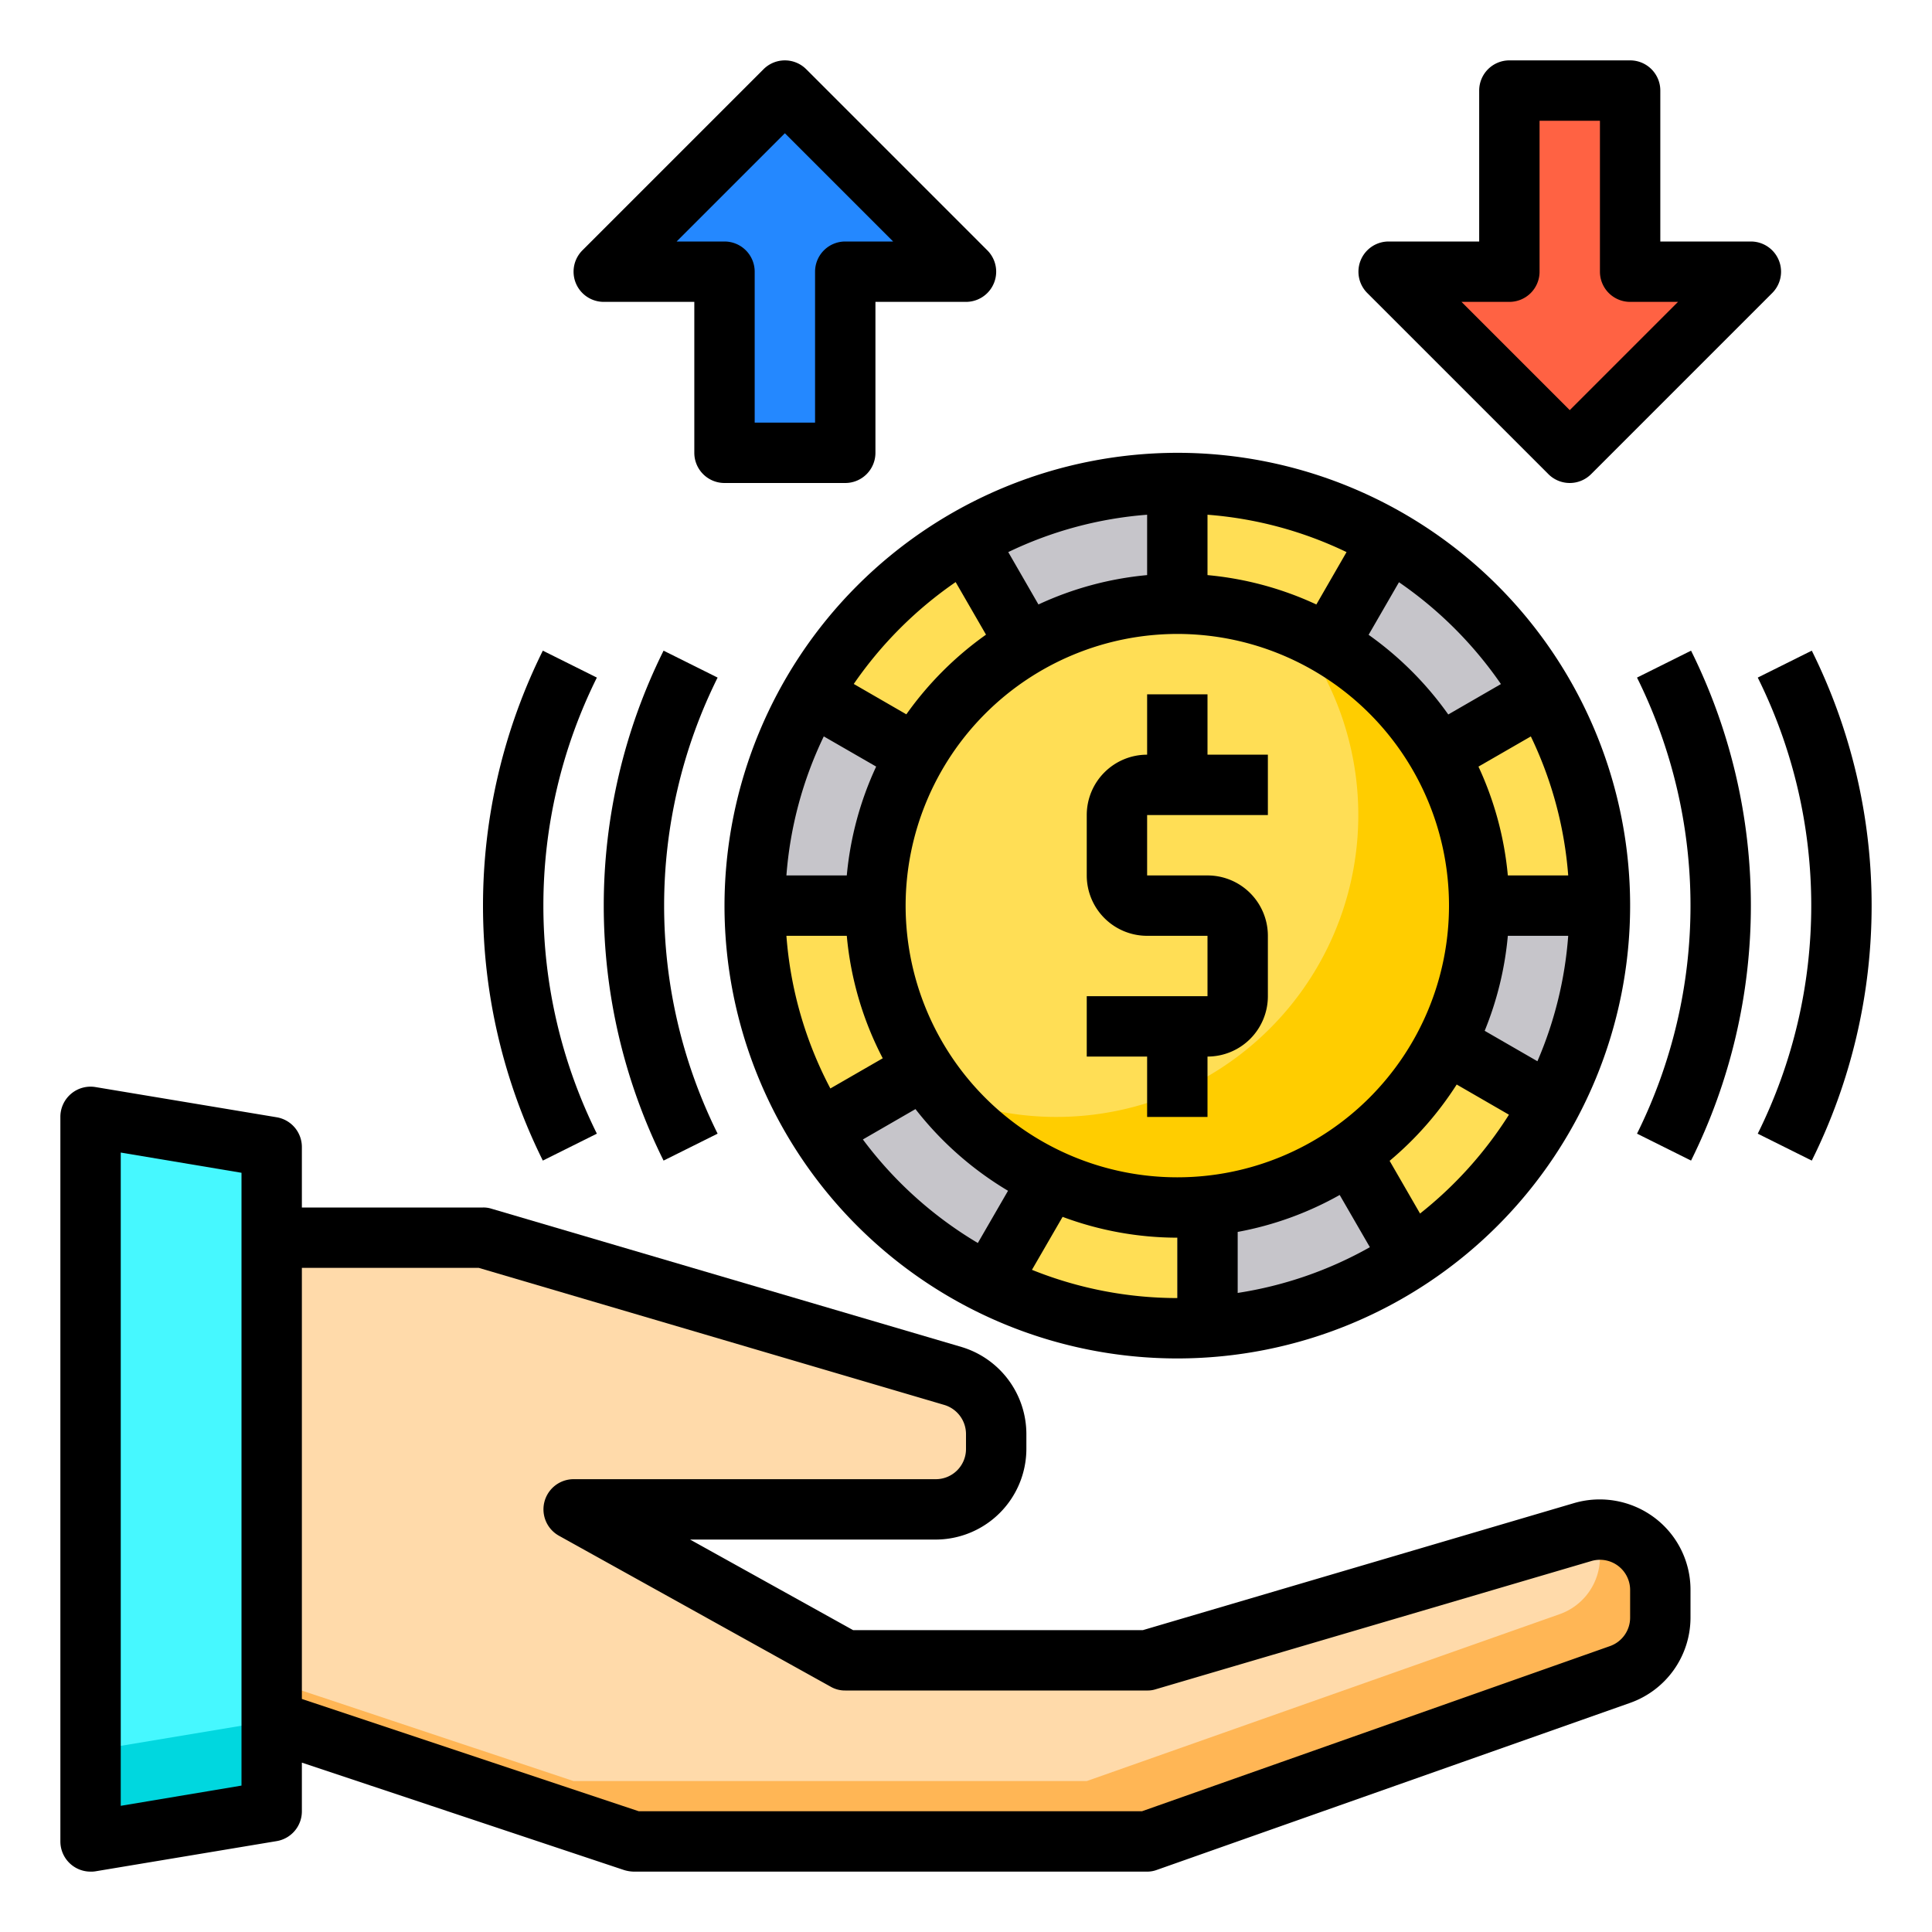 <svg height="512" viewBox="0 0 64 64" width="512" xmlns="http://www.w3.org/2000/svg">
    <g id="exchange-money-dollar-hand-market">
        <path d="m55 52.67v.91a2 2 0 0 1 -1.33 1.89l-15.67 5.53h-17l-12-4v-16h7l15.56 4.58a1.992 1.992 0 0 1 1.44 1.92v.5a2.006 2.006 0 0 1 -2 2h-12l9 5h10l14.44-4.25a2 2 0 0 1 2.56 1.92z" fill="#ffdaaa" />
        <path d="m55 52.67v.91a2 2 0 0 1 -1.33 1.89l-15.67 5.53h-17l-12-4v-1.33l10 3.33h17l15.67-5.53a2 2 0 0 0 1.33-1.89v-.91a2.006 2.006 0 0 1 2 2z" fill="#ffb655" />
        <path d="m9 38v22l-6 1v-24z" fill="#46f8ff" />
        <path d="m9 57v3l-6 1v-3z" fill="#00d7df" />
        <path d="m58 9-6 6-6-6h4v-6h4v6z" fill="#ff6243" />
        <g fill="#ffde55">
            <circle cx="39" cy="30" r="14" />
            <circle cx="39" cy="30" r="14" />
            <path d="m53 30h-4a9.966 9.966 0 0 0 -1.34-5l3.46-2a13.854 13.854 0 0 1 1.88 7z" />
        </g>
        <path d="m49 30h4a13.854 13.854 0 0 1 -1.88 7l-3.46-2a9.966 9.966 0 0 0 1.34-5z" fill="#c6c5ca" />
        <path d="m51.12 23-3.46 2a10.19 10.19 0 0 0 -3.66-3.66l2-3.46a13.821 13.821 0 0 1 5.12 5.12z" fill="#c6c5ca" />
        <path d="m47.66 35 3.46 2a13.821 13.821 0 0 1 -5.12 5.12l-2-3.46a10.19 10.19 0 0 0 3.66-3.66z" fill="#ffde55" />
        <path d="m44 38.66 2 3.46a13.854 13.854 0 0 1 -7 1.88v-4a9.966 9.966 0 0 0 5-1.34z" fill="#c6c5ca" />
        <path d="m46 17.88-2 3.46a9.966 9.966 0 0 0 -5-1.34v-4a13.854 13.854 0 0 1 7 1.88z" fill="#ffde55" />
        <path d="m39 40v4a13.854 13.854 0 0 1 -7-1.88l2-3.46a9.966 9.966 0 0 0 5 1.34z" fill="#ffde55" />
        <path d="m39 16v4a9.966 9.966 0 0 0 -5 1.34l-2-3.46a13.854 13.854 0 0 1 7-1.88z" fill="#c6c5ca" />
        <path d="m32 17.88 2 3.46a10.19 10.19 0 0 0 -3.66 3.66l-3.46-2a13.821 13.821 0 0 1 5.12-5.12z" fill="#ffde55" />
        <path d="m34 38.66-2 3.46a13.821 13.821 0 0 1 -5.12-5.12l3.46-2a10.19 10.19 0 0 0 3.66 3.66z" fill="#c6c5ca" />
        <path d="m26.88 23 3.46 2a9.966 9.966 0 0 0 -1.34 5h-4a13.854 13.854 0 0 1 1.88-7z" fill="#c6c5ca" />
        <path d="m30.34 35-3.46 2a13.854 13.854 0 0 1 -1.88-7h4a9.966 9.966 0 0 0 1.34 5z" fill="#ffde55" />
        <path d="m49 30a10 10 0 0 1 -17.81 6.24 9.85 9.85 0 0 0 3.81.76 10 10 0 0 0 7.81-16.24 9.991 9.991 0 0 1 6.19 9.24z" fill="#ffcd00" />
        <path d="m32 9h-4v6h-4v-6h-4l6-6z" fill="#2488ff" />
        <path d="m21.982 21.554a18.987 18.987 0 0 0 0 16.892l1.79-.892a16.987 16.987 0 0 1 0-15.108z" />
        <path d="m19.772 37.554a16.987 16.987 0 0 1 0-15.108l-1.79-.892a18.987 18.987 0 0 0 0 16.892z" />
        <path d="m60.018 21.554-1.79.892a16.987 16.987 0 0 1 0 15.108l1.79.892a18.987 18.987 0 0 0 0-16.892z" />
        <path d="m54.228 22.446a16.987 16.987 0 0 1 0 15.108l1.79.892a18.987 18.987 0 0 0 0-16.892z" />
        <path d="m24 30a15 15 0 1 0 15-15 15.017 15.017 0 0 0 -15 15zm16-10.949v-2a12.861 12.861 0 0 1 4.606 1.238l-1 1.735a10.9 10.9 0 0 0 -3.606-.973zm-2 0a10.9 10.9 0 0 0 -3.6.973l-1-1.735a12.861 12.861 0 0 1 4.6-1.238zm1 1.949a9 9 0 1 1 -9 9 9.011 9.011 0 0 1 9-9zm10.949 10h2a12.878 12.878 0 0 1 -1.02 4.155l-1.747-1.008a10.918 10.918 0 0 0 .767-3.147zm0-2a10.9 10.9 0 0 0 -.973-3.605l1.735-1a12.861 12.861 0 0 1 1.238 4.605zm-5.57 10.585 1 1.73a12.891 12.891 0 0 1 -4.379 1.515v-2.021a10.917 10.917 0 0 0 3.379-1.224zm-16.328-8.585a10.9 10.9 0 0 0 1.191 4.057l-1.735 1a12.883 12.883 0 0 1 -1.456-5.057zm0-2h-2a12.861 12.861 0 0 1 1.238-4.606l1.735 1a10.9 10.9 0 0 0 -.973 3.606zm.533 8.746 1.742-1.006a11.062 11.062 0 0 0 3.066 2.706l-1 1.73a13.072 13.072 0 0 1 -3.808-3.43zm5.6 4.32 1.016-1.756a10.911 10.911 0 0 0 3.8.69v2a12.908 12.908 0 0 1 -4.812-.934zm12.857-1.866-1.008-1.746a11.082 11.082 0 0 0 2.222-2.528l1.731 1a13.091 13.091 0 0 1 -2.945 3.274zm2.677-17.538-1.742 1.006a11.1 11.1 0 0 0 -2.639-2.639l1.006-1.742a13.142 13.142 0 0 1 3.375 3.37zm-18.061-3.38 1.006 1.742a11.1 11.1 0 0 0 -2.639 2.639l-1.742-1.006a13.142 13.142 0 0 1 3.375-3.375z" />
        <path d="m38 37h2v-2a2 2 0 0 0 2-2v-2a2 2 0 0 0 -2-2h-2v-2h4v-2h-2v-2h-2v2a2 2 0 0 0 -2 2v2a2 2 0 0 0 2 2h2v2h-4v2h2z" />
        <path d="m54.8 50.27a3.025 3.025 0 0 0 -2.65-.48l-14.29 4.21h-9.6l-5.4-3h8.14a3.009 3.009 0 0 0 3-3v-.5a3.015 3.015 0 0 0 -2.15-2.88l-15.57-4.58a.863.863 0 0 0 -.28-.04h-6v-2a1 1 0 0 0 -.84-.99l-6-1a1 1 0 0 0 -1.16.99v24a1 1 0 0 0 1 1 .86.86 0 0 0 .16-.01l6-1a1 1 0 0 0 .84-.99v-1.61l10.68 3.56a1.185 1.185 0 0 0 .32.05h17a.919.919 0 0 0 .33-.06l15.67-5.53a3 3 0 0 0 2-2.83v-.91a2.984 2.984 0 0 0 -1.2-2.4zm-46.8 8.88-4 .67v-21.64l4 .67zm46-5.57a1 1 0 0 1 -.67.95l-15.5 5.47h-16.67l-11.16-3.72v-14.28h5.86l15.42 4.54a1.008 1.008 0 0 1 .72.96v.5a1 1 0 0 1 -1 1h-12a1 1 0 0 0 -.49 1.87l9 5a.947.947 0 0 0 .49.13h10a.863.863 0 0 0 .28-.04l14.44-4.25a1 1 0 0 1 1.28.96z" />
        <path d="m20 10h3v5a1 1 0 0 0 1 1h4a1 1 0 0 0 1-1v-5h3a1 1 0 0 0 .707-1.707l-6-6a1 1 0 0 0 -1.414 0l-6 6a1 1 0 0 0 .707 1.707zm6-5.586 3.586 3.586h-1.586a1 1 0 0 0 -1 1v5h-2v-5a1 1 0 0 0 -1-1h-1.586z" />
        <path d="m51.293 15.707a1 1 0 0 0 1.414 0l6-6a1 1 0 0 0 -.707-1.707h-3v-5a1 1 0 0 0 -1-1h-4a1 1 0 0 0 -1 1v5h-3a1 1 0 0 0 -.707 1.707zm-1.293-5.707a1 1 0 0 0 1-1v-5h2v5a1 1 0 0 0 1 1h1.586l-3.586 3.586-3.586-3.586z" />
    </g>
</svg>